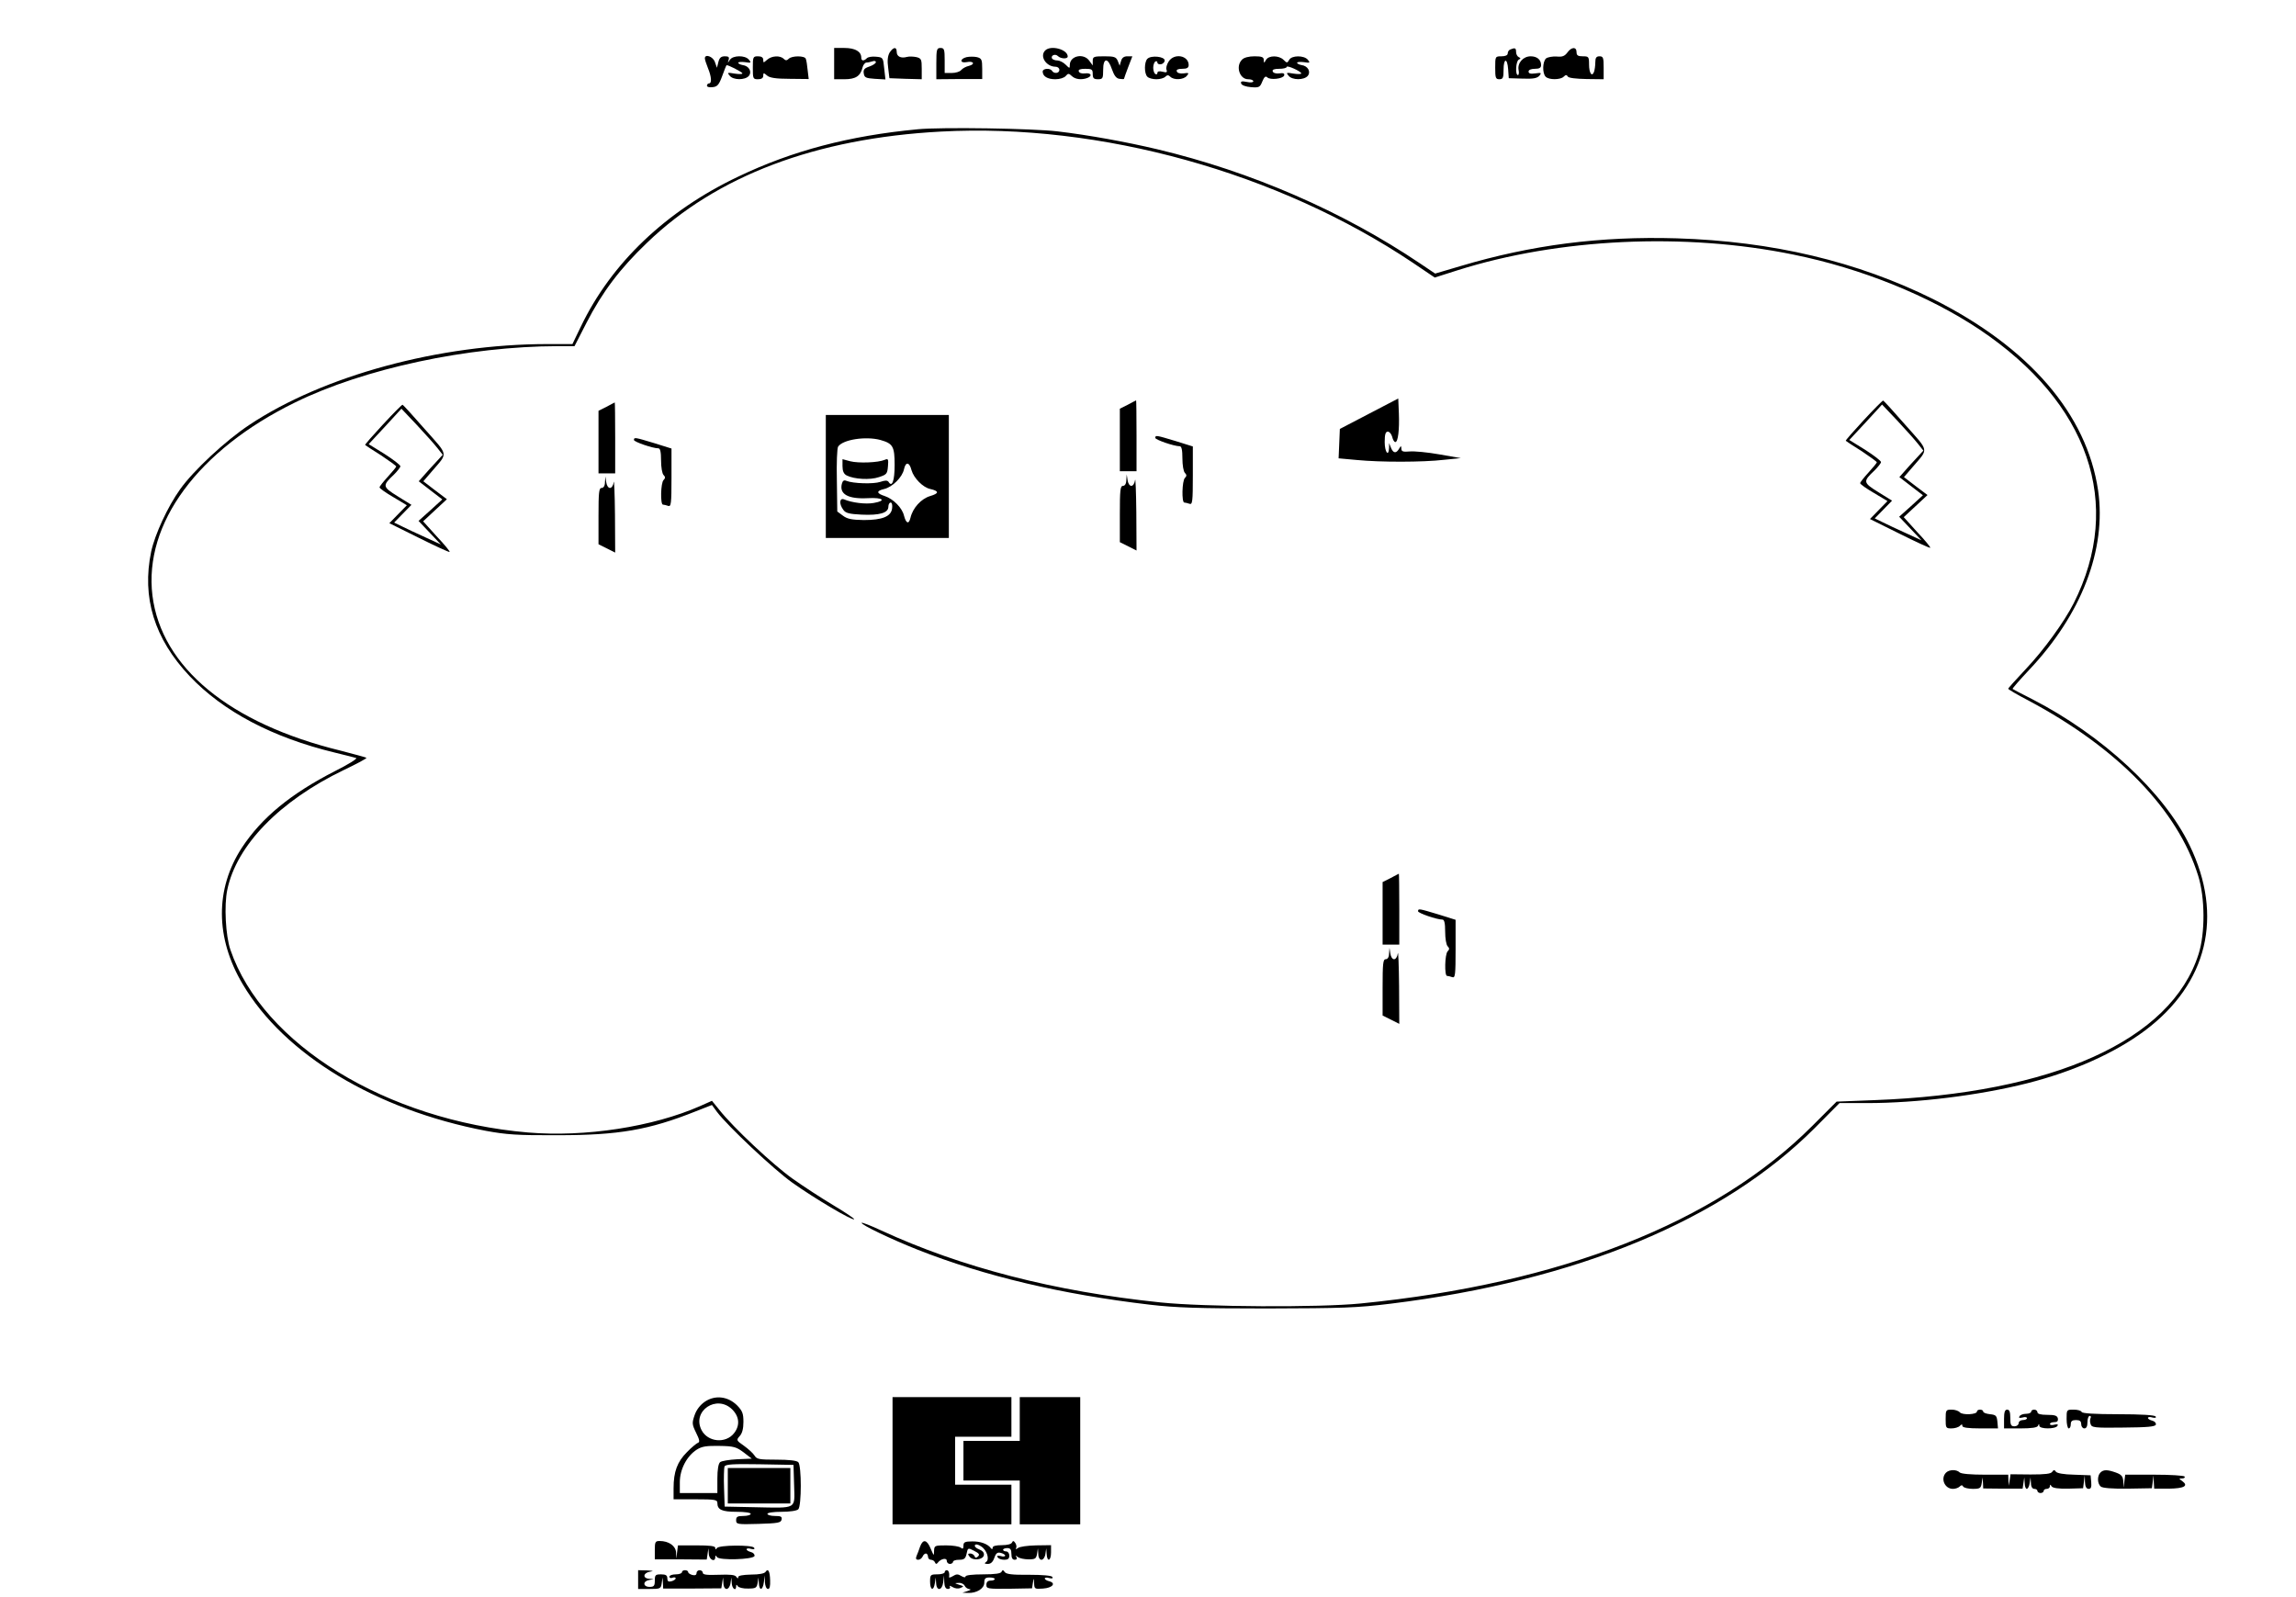 <?xml version="1.0" standalone="no"?>
<!DOCTYPE svg PUBLIC "-//W3C//DTD SVG 20010904//EN"
 "http://www.w3.org/TR/2001/REC-SVG-20010904/DTD/svg10.dtd">
<svg version="1.0" xmlns="http://www.w3.org/2000/svg"
 width="1101pt" height="766pt" viewBox="0 0 1101 766"
 preserveAspectRatio="xMidYMid meet">
<g transform="translate(0,766) scale(0.1,-0.1)"
fill="#000000" stroke="none">
<path d="M4000 7355 l0 -75 49 0 c54 0 77 15 87 56 3 13 12 24 19 24 7 0 20 3
29 6 9 3 16 2 16 -4 0 -6 -14 -15 -31 -21 -24 -8 -30 -15 -27 -33 3 -20 10
-23 53 -26 l51 -3 -6 53 c-5 52 -6 53 -39 56 -18 2 -38 -1 -44 -7 -15 -15 -27
-14 -27 3 0 29 -30 46 -81 46 l-49 0 0 -75z"/>
<path d="M4266 7408 c-9 -16 -12 -38 -7 -73 l6 -50 78 -3 77 -2 0 50 c0 45 -2
50 -25 56 -14 3 -35 4 -46 1 -29 -8 -49 2 -49 24 0 26 -16 24 -34 -3z"/>
<path d="M4490 7355 l0 -75 110 1 110 0 0 49 c0 45 -3 50 -25 56 -14 3 -36 3
-50 0 -33 -8 -33 -30 0 -24 34 7 43 -10 11 -18 -14 -3 -30 -12 -37 -20 -6 -8
-27 -14 -45 -14 l-34 0 0 60 c0 53 -2 60 -20 60 -18 0 -20 -7 -20 -75z"/>
<path d="M5012 7418 c-28 -28 5 -78 50 -78 10 0 18 -7 18 -15 0 -17 -25 -20
-35 -5 -9 15 -45 12 -45 -3 0 -23 23 -37 61 -37 21 0 42 7 49 15 12 14 15 14
30 0 17 -16 47 -19 74 -9 26 10 18 26 -11 22 -15 -2 -28 2 -30 10 -3 8 7 12
31 12 32 0 36 -3 36 -25 0 -20 5 -25 25 -25 23 0 25 4 25 45 0 59 23 60 42 3
11 -31 21 -44 36 -46 12 -2 22 -2 22 0 0 2 9 27 20 56 l20 52 -24 0 c-16 0
-26 -7 -30 -22 l-7 -23 -9 23 c-8 19 -17 22 -65 22 -50 0 -55 -2 -55 -22 l0
-22 -16 22 c-27 39 -94 25 -94 -20 0 -17 -1 -17 -20 2 -11 11 -29 20 -39 20
-11 0 -22 4 -26 9 -8 15 15 25 28 12 13 -13 47 -15 47 -2 0 34 -81 56 -108 29z"/>
<path d="M7243 7423 c-7 -2 -13 -11 -13 -19 0 -9 -11 -14 -30 -14 -30 0 -30
-1 -30 -55 0 -48 2 -55 20 -55 17 0 20 7 20 45 0 57 18 59 22 3 l3 -43 67 -2
c51 -2 69 2 80 14 11 14 9 15 -20 11 -22 -3 -32 -1 -32 9 0 8 12 13 30 13 22
0 30 5 30 18 0 26 -20 42 -50 42 -36 0 -64 -32 -58 -65 3 -14 1 -25 -3 -25
-14 0 -10 68 4 74 10 5 10 7 0 12 -7 3 -13 14 -13 25 0 19 -5 21 -27 12z"/>
<path d="M7516 7408 c-13 -17 -24 -22 -52 -19 -19 1 -42 -3 -50 -9 -17 -15
-19 -71 -2 -88 16 -16 71 -15 86 0 10 10 15 10 20 1 4 -7 39 -11 90 -12 l82
-1 0 55 c0 48 -2 55 -20 55 -15 0 -20 -7 -20 -29 0 -16 -3 -36 -6 -45 -10 -27
-24 -7 -24 35 0 37 -2 39 -30 39 -23 0 -30 4 -30 20 0 27 -25 25 -44 -2z"/>
<path d="M3380 7380 c0 -6 7 -27 15 -47 17 -41 19 -73 5 -73 -5 0 -10 -5 -10
-11 0 -6 12 -9 27 -7 23 2 31 12 46 53 10 27 19 51 21 52 4 4 75 -32 76 -39 0
-4 -17 -4 -37 -1 -35 6 -37 5 -24 -10 17 -22 74 -22 92 -1 16 20 1 48 -30 52
-11 2 -21 7 -21 11 0 4 15 5 32 3 30 -5 32 -3 19 12 -18 22 -77 21 -91 -1 -11
-17 -11 -17 -6 0 4 13 0 17 -18 17 -18 0 -26 -7 -31 -27 l-7 -28 -10 28 c-9
26 -48 40 -48 17z"/>
<path d="M3610 7335 c0 -52 1 -55 25 -55 17 0 25 6 25 17 0 14 2 15 18 1 12
-11 42 -16 109 -16 l91 -1 -5 42 c-2 23 -6 48 -9 55 -4 15 -66 16 -82 0 -9 -9
-15 -9 -24 0 -17 17 -58 15 -80 -5 -17 -15 -18 -15 -18 0 0 11 -8 17 -25 17
-24 0 -25 -3 -25 -55z"/>
<path d="M5502 7378 c-15 -15 -16 -70 0 -86 7 -7 26 -12 43 -12 17 0 36 5 43
12 9 9 15 9 24 0 17 -17 63 -15 79 4 12 14 10 16 -16 12 -16 -2 -30 2 -32 10
-3 8 6 12 26 12 23 0 31 5 31 18 0 46 -69 59 -96 17 -9 -14 -14 -32 -10 -40 4
-12 0 -14 -19 -9 -16 4 -25 2 -25 -6 0 -6 -4 -8 -10 -5 -5 3 -10 17 -10 30 0
13 5 27 10 30 6 3 10 1 10 -5 0 -6 8 -10 18 -8 9 2 17 10 17 18 0 19 -65 26
-83 8z"/>
<path d="M5956 7374 c-32 -31 -12 -94 29 -94 14 0 25 -4 25 -10 0 -5 -13 -7
-31 -3 -25 5 -31 3 -27 -8 3 -8 22 -15 47 -17 38 -3 43 -1 54 27 9 22 16 28
24 20 14 -14 75 -7 81 9 3 10 -4 13 -24 10 -15 -2 -29 2 -31 10 -3 8 7 12 31
12 20 0 36 4 36 9 0 10 69 -21 70 -31 0 -4 -17 -4 -37 -1 -35 6 -37 5 -24 -10
17 -22 74 -22 92 -1 16 20 1 48 -30 52 -11 2 -21 7 -21 11 0 4 15 5 32 3 30
-5 32 -3 19 12 -18 21 -77 21 -89 -1 -9 -16 -11 -16 -27 0 -22 22 -71 22 -84
0 -10 -17 -10 -17 -11 0 0 13 -9 17 -44 17 -27 0 -51 -6 -60 -16z"/>
<path d="M4400 7040 c-328 -31 -601 -103 -860 -227 -347 -165 -609 -415 -755
-720 l-40 -83 -120 0 c-517 0 -1074 -151 -1430 -388 -113 -75 -266 -217 -331
-308 -60 -84 -121 -216 -139 -299 -46 -220 15 -418 184 -597 161 -170 398
-295 696 -367 50 -12 96 -24 103 -26 7 -3 -38 -31 -100 -62 -215 -110 -353
-224 -448 -368 -129 -198 -128 -433 4 -655 199 -337 637 -602 1166 -703 98
-18 149 -22 345 -21 292 0 436 25 660 114 l79 31 24 -33 c52 -69 272 -276 362
-340 107 -76 288 -183 296 -175 3 2 -41 32 -98 66 -57 34 -146 92 -198 129
-93 66 -284 245 -351 330 l-35 43 -56 -25 c-227 -100 -552 -150 -826 -127
-678 58 -1272 422 -1427 876 -23 66 -31 214 -15 288 44 213 251 426 558 574
63 30 112 56 109 59 -2 2 -58 17 -123 34 -533 130 -860 400 -903 744 -42 345
218 698 684 926 332 163 829 269 1260 270 l80 0 58 113 c75 146 160 259 290
383 333 321 809 501 1409 533 765 41 1617 -196 2263 -629 l105 -71 110 35
c484 153 1089 182 1610 75 326 -66 649 -197 892 -359 525 -352 692 -836 452
-1313 -46 -90 -142 -223 -230 -316 -46 -49 -84 -91 -84 -94 0 -3 44 -29 98
-57 428 -228 715 -524 813 -840 33 -105 34 -274 2 -375 -131 -414 -697 -669
-1557 -701 l-179 -7 -116 -116 c-463 -464 -1206 -757 -2166 -852 -199 -20
-749 -17 -960 5 -511 53 -955 168 -1339 345 -49 23 -91 39 -94 37 -7 -8 144
-80 268 -129 322 -127 689 -214 1115 -264 121 -14 229 -18 560 -18 364 1 431
3 594 23 892 110 1592 400 2034 843 l118 119 133 0 c238 0 538 37 767 95 222
56 422 146 565 253 300 225 378 549 214 888 -122 253 -418 528 -755 701 -49
25 -92 47 -94 49 -2 2 33 42 78 90 253 267 373 580 332 862 -54 366 -330 686
-790 917 -364 181 -772 278 -1231 292 -367 11 -697 -32 -1036 -133 l-122 -36
-73 49 c-370 249 -809 440 -1259 547 -148 35 -327 68 -480 86 -117 14 -554 21
-670 10z"/>
<path d="M6565 5676 l-140 -73 -3 -71 -3 -70 88 -8 c113 -11 315 -11 418 1
l80 8 -103 18 c-56 10 -120 16 -142 14 -32 -3 -40 0 -40 13 -1 16 -2 15 -11 0
-14 -24 -28 -22 -39 5 l-9 22 0 -22 c-2 -47 -21 -21 -21 27 0 37 4 50 15 50 8
0 17 -11 21 -25 3 -14 10 -25 15 -25 13 0 20 59 17 137 l-3 72 -140 -73z"/>
<path d="M5408 5719 l-38 -19 0 -150 0 -150 40 0 40 0 0 170 c0 94 -1 170 -2
170 -2 -1 -20 -10 -40 -21z"/>
<path d="M8936 5644 c-48 -52 -87 -96 -85 -98 2 -2 37 -25 77 -50 39 -26 72
-50 72 -53 0 -3 -18 -25 -40 -49 -22 -24 -40 -47 -40 -51 0 -5 30 -26 66 -47
l65 -39 -42 -43 -42 -43 143 -71 c78 -39 144 -69 146 -67 3 2 -25 36 -62 75
l-65 72 57 53 57 53 -57 43 -56 43 43 50 c76 89 79 70 -36 200 -56 64 -104
117 -107 117 -3 0 -45 -42 -94 -95z m261 -112 l26 -33 -34 -37 c-19 -20 -45
-49 -58 -64 l-23 -26 57 -44 56 -43 -57 -52 -57 -51 54 -57 53 -56 -74 34
c-41 19 -92 42 -113 53 l-37 18 41 42 42 43 -66 41 c-74 46 -74 51 -18 104 17
17 31 35 31 40 0 6 -34 32 -76 59 l-76 47 79 85 78 85 73 -77 c40 -43 85 -93
99 -111z"/>
<path d="M2908 5709 l-38 -19 0 -150 0 -150 40 0 40 0 0 170 c0 94 -1 170 -2
170 -2 -1 -20 -10 -40 -21z"/>
<path d="M1836 5624 c-48 -52 -87 -96 -85 -98 2 -2 37 -25 77 -50 39 -26 72
-50 72 -53 0 -3 -18 -25 -40 -49 -22 -24 -40 -47 -40 -51 0 -5 30 -26 66 -47
l65 -39 -42 -43 -42 -43 143 -71 c78 -39 144 -69 146 -67 3 2 -25 36 -62 75
l-65 72 57 53 57 53 -57 43 -56 43 43 50 c76 89 79 70 -36 200 -56 64 -104
117 -107 117 -3 0 -45 -42 -94 -95z m261 -112 l26 -33 -34 -37 c-19 -20 -45
-49 -58 -64 l-23 -26 57 -44 56 -43 -57 -52 -57 -51 54 -57 53 -56 -74 34
c-41 19 -92 42 -113 53 l-37 18 41 42 42 43 -66 41 c-74 46 -74 51 -18 104 17
17 31 35 31 40 0 6 -34 32 -76 59 l-76 47 79 85 78 85 73 -77 c40 -43 85 -93
99 -111z"/>
<path d="M3960 5375 l0 -295 295 0 295 0 0 295 0 295 -295 0 -295 0 0 -295z
m262 175 c60 -17 68 -31 68 -120 0 -75 -12 -109 -29 -81 -6 8 -16 8 -40 0 -32
-11 -131 -8 -162 5 -12 5 -18 1 -22 -14 -13 -50 30 -74 125 -69 72 4 91 -12
28 -23 -39 -7 -104 1 -142 17 -23 9 -25 -22 -4 -50 11 -16 29 -20 88 -23 85
-4 128 8 128 38 0 11 5 20 11 20 6 0 9 -12 7 -27 -4 -40 -47 -57 -136 -57 -57
1 -79 5 -100 21 l-27 20 -2 149 c-2 82 1 155 6 162 22 34 132 51 203 32z m149
-145 c11 -38 55 -83 90 -90 43 -10 43 -21 -1 -34 -43 -13 -83 -57 -94 -104 -8
-33 -21 -28 -31 10 -9 38 -51 80 -92 94 -41 13 -42 25 -3 34 39 9 87 56 95 95
8 37 26 35 36 -5z"/>
<path d="M4040 5425 c0 -24 6 -38 20 -45 35 -18 112 -23 155 -8 37 12 40 16
43 52 3 34 1 38 -15 31 -32 -14 -127 -17 -166 -7 l-37 10 0 -33z"/>
<path d="M5540 5560 c0 -9 90 -40 117 -40 9 0 13 -17 13 -58 0 -32 5 -63 12
-70 9 -9 9 -15 0 -24 -14 -14 -16 -118 -3 -118 5 0 16 -3 25 -6 14 -5 16 10
16 135 l0 140 -83 26 c-93 28 -97 29 -97 15z"/>
<path d="M3040 5550 c0 -9 90 -40 117 -40 9 0 13 -17 13 -58 0 -32 5 -63 12
-70 9 -9 9 -15 0 -24 -14 -14 -16 -118 -3 -118 5 0 16 -3 25 -6 14 -5 16 10
16 135 l0 140 -83 26 c-93 28 -97 29 -97 15z"/>
<path d="M5401 5358 c0 -18 -7 -28 -16 -28 -13 0 -15 -22 -15 -135 l0 -135 40
-20 40 -20 -1 182 c-1 101 -4 171 -6 156 -2 -16 -10 -28 -18 -28 -8 0 -16 12
-18 28 l-4 27 -2 -27z"/>
<path d="M2901 5348 c0 -18 -7 -28 -16 -28 -13 0 -15 -22 -15 -135 l0 -135 40
-20 40 -20 -1 182 c-1 101 -4 171 -6 156 -2 -16 -10 -28 -18 -28 -8 0 -16 12
-18 28 l-4 27 -2 -27z"/>
<path d="M6668 3449 l-38 -19 0 -150 0 -150 40 0 40 0 0 170 c0 94 -1 170 -2
170 -2 -1 -20 -10 -40 -21z"/>
<path d="M6800 3290 c0 -9 90 -40 117 -40 9 0 13 -17 13 -58 0 -32 5 -63 12
-70 9 -9 9 -15 0 -24 -14 -14 -16 -118 -3 -118 5 0 16 -3 25 -6 14 -5 16 10
16 135 l0 140 -83 26 c-93 28 -97 29 -97 15z"/>
<path d="M6661 3088 c0 -18 -7 -28 -16 -28 -13 0 -15 -22 -15 -135 l0 -135 40
-20 40 -20 -1 182 c-1 101 -4 171 -6 156 -2 -16 -10 -28 -18 -28 -8 0 -16 12
-18 28 l-4 27 -2 -27z"/>
<path d="M3380 938 c-22 -15 -40 -38 -49 -64 -13 -38 -13 -44 7 -85 16 -32 19
-45 9 -48 -6 -2 -31 -22 -53 -45 -46 -46 -64 -93 -64 -173 l0 -53 105 0 c94 0
105 -2 105 -18 0 -32 22 -42 92 -42 39 0 68 -4 68 -10 0 -5 -16 -10 -35 -10
-29 0 -35 -4 -35 -20 0 -20 5 -21 107 -18 93 3 108 5 111 21 3 14 -4 17 -32
17 -20 0 -36 5 -36 10 0 6 29 10 68 10 40 0 73 5 80 12 16 16 16 210 0 226 -8
8 -46 12 -105 12 -83 0 -94 2 -105 20 -7 11 -30 32 -51 47 -36 25 -37 27 -20
46 12 13 18 35 18 68 0 41 -5 53 -31 80 -44 43 -105 50 -154 17z m131 -37 c35
-35 38 -77 9 -114 -40 -51 -126 -43 -156 15 -47 92 73 172 147 99z m55 -206
l39 -30 -70 -3 c-38 -2 -75 -8 -82 -14 -8 -7 -13 -35 -13 -79 l0 -69 -90 0
-90 0 0 52 c0 61 33 125 81 156 25 16 47 19 109 18 69 -1 81 -5 116 -31z m242
-157 c3 -118 17 -110 -188 -106 l-145 3 -3 89 c-2 49 0 96 2 103 5 11 39 13
168 11 l163 -3 3 -97z"/>
<path d="M3490 535 l0 -85 150 0 150 0 0 85 0 85 -150 0 -150 0 0 -85z"/>
<path d="M4280 655 l0 -305 285 0 285 0 0 95 0 95 -135 0 -135 0 0 115 0 115
135 0 135 0 0 95 0 95 -285 0 -285 0 0 -305z"/>
<path d="M4890 855 l0 -105 -135 0 -135 0 0 -95 0 -95 135 0 135 0 0 -105 0
-105 145 0 145 0 0 305 0 305 -145 0 -145 0 0 -105z"/>
<path d="M9330 855 c0 -43 1 -45 28 -45 15 0 33 5 40 12 9 9 12 9 12 0 0 -8
26 -12 86 -12 l85 0 -3 33 c-3 28 -7 32 -35 35 -18 2 -33 7 -33 13 0 5 -7 9
-15 9 -8 0 -15 -4 -15 -9 0 -15 -70 -18 -82 -4 -6 7 -23 13 -39 13 -28 0 -29
-2 -29 -45z"/>
<path d="M9610 855 l0 -45 79 0 c54 0 81 4 84 13 4 10 6 10 6 0 1 -17 77 -17
87 -1 5 8 0 9 -14 6 -12 -4 -22 -2 -22 3 0 5 9 9 21 9 14 0 19 5 17 18 -3 13
-14 17 -51 17 -31 0 -47 4 -47 13 0 6 -7 12 -15 12 -8 0 -15 -4 -15 -10 0 -5
-11 -10 -24 -10 -14 0 -28 -5 -32 -12 -5 -8 0 -9 14 -6 12 4 22 2 22 -3 0 -5
-9 -9 -20 -9 -11 0 -20 -7 -20 -15 0 -8 -9 -15 -20 -15 -17 0 -20 7 -20 40 0
29 -4 40 -15 40 -11 0 -15 -12 -15 -45z"/>
<path d="M9910 855 c0 -25 5 -45 10 -45 6 0 10 9 10 20 0 15 7 20 25 20 18 0
25 -5 25 -20 0 -11 7 -20 15 -20 10 0 15 10 15 30 0 17 5 30 11 30 5 0 7 -5 4
-10 -3 -6 -4 -19 0 -29 5 -17 17 -19 157 -17 115 1 152 4 156 14 2 7 -5 16
-17 19 -12 3 -21 9 -21 13 0 5 10 6 22 2 13 -3 19 -1 15 5 -4 7 -71 11 -179
11 -115 0 -174 4 -176 11 -2 6 -19 11 -38 11 -34 0 -34 0 -34 -45z"/>
<path d="M9332 598 c-28 -28 -7 -78 33 -78 12 0 26 5 32 11 8 8 13 8 17 0 4
-6 25 -11 46 -11 35 0 39 3 43 28 l4 27 2 -27 1 -26 94 -1 95 0 4 27 4 27 2
-27 c0 -16 5 -28 10 -28 5 0 12 12 14 28 l4 27 2 -27 c0 -18 7 -28 16 -28 8 0
15 -4 15 -10 0 -5 7 -10 15 -10 8 0 15 5 15 10 0 6 7 10 15 10 8 0 15 6 15 13
0 9 2 9 8 -1 6 -8 32 -12 80 -11 l71 2 4 31 4 31 1 -32 c1 -23 7 -33 18 -33
11 0 14 8 12 33 l-3 32 -79 3 c-50 1 -83 7 -88 15 -6 9 -10 9 -17 -1 -6 -10
-34 -13 -104 -13 l-96 1 -4 -28 -4 -27 -2 26 -1 27 -111 0 c-68 0 -115 4 -122
11 -15 15 -50 14 -65 -1z"/>
<path d="M10072 598 c-16 -16 -15 -53 2 -67 8 -7 55 -11 129 -10 l116 2 4 31
4 31 1 -32 2 -32 70 0 c73 1 96 13 65 36 -17 12 -18 13 -1 13 9 0 15 4 12 9
-3 5 -69 9 -145 9 l-140 0 -4 -32 -4 -31 -1 30 c-2 25 -8 33 -35 43 -42 15
-60 15 -75 0z"/>
<path d="M3140 226 l0 -44 124 0 125 -1 4 27 4 27 2 -27 c1 -28 31 -42 31 -15
0 9 2 9 8 0 11 -17 174 -12 180 5 2 7 -5 16 -17 19 -12 3 -21 9 -21 13 0 5 10
6 22 2 14 -3 19 -1 14 6 -9 14 -169 13 -178 -2 -6 -8 -8 -8 -8 1 0 9 -26 12
-89 12 l-90 0 -4 -32 -4 -32 -1 30 c-2 32 -35 55 -79 55 -21 0 -23 -5 -23 -44z"/>
<path d="M4412 243 c-5 -16 -13 -36 -17 -45 -5 -13 -2 -18 8 -18 8 0 17 7 21
15 3 8 10 15 16 15 5 0 10 -7 10 -15 0 -8 6 -15 14 -15 8 0 17 -6 19 -12 4 -9
8 -10 14 -2 14 19 43 25 43 9 0 -8 7 -15 15 -15 8 0 15 5 15 10 0 6 13 10 29
10 24 0 31 5 36 29 6 29 7 29 36 14 24 -12 28 -18 19 -27 -9 -8 -14 -8 -17 2
-3 6 -12 12 -20 12 -13 0 -13 -3 -3 -16 17 -20 64 -14 68 8 2 12 -6 21 -23 28
-14 5 -23 14 -20 20 4 6 15 4 30 -6 28 -18 42 -63 23 -75 -9 -6 -7 -9 9 -9 14
0 24 9 31 29 8 23 15 28 31 24 12 -3 21 -9 21 -13 0 -5 -10 -6 -22 -2 -14 3
-19 2 -14 -6 4 -7 18 -12 32 -12 17 0 24 5 24 20 0 11 -7 20 -15 20 -8 0 -15
4 -15 8 0 4 9 8 20 8 15 0 20 -7 20 -28 0 -19 5 -28 16 -28 9 0 12 5 8 13 -6
9 -5 9 7 0 8 -6 31 -11 51 -11 32 0 37 3 41 27 l4 26 2 -27 c0 -17 7 -28 15
-28 8 0 17 12 19 28 l4 27 2 -27 c2 -41 21 -34 21 7 l0 35 -72 -1 c-40 -1 -79
-6 -87 -13 -9 -6 -12 -7 -9 -1 4 6 2 17 -3 25 -8 12 -12 12 -16 3 -3 -8 -23
-13 -49 -13 -28 0 -44 -4 -44 -12 0 -8 -3 -9 -8 -3 -15 21 -51 34 -91 33 -34
0 -41 -4 -41 -20 0 -15 -3 -18 -13 -10 -7 6 -38 11 -70 11 -55 0 -57 -1 -58
-27 0 -25 -1 -24 -16 11 -18 44 -37 48 -51 10z"/>
<path d="M3060 85 l0 -45 54 0 c52 0 55 1 59 27 l4 28 2 -27 1 -26 139 0 140
1 4 26 4 26 2 -27 c0 -17 7 -28 15 -28 8 0 17 12 19 28 l4 27 2 -27 c1 -27 21
-41 21 -15 0 9 2 9 8 0 4 -6 26 -12 49 -11 37 0 42 3 46 27 l4 26 2 -27 c2
-39 19 -35 24 5 l4 32 1 -32 c1 -19 7 -33 15 -33 8 0 11 14 10 41 -1 44 -10
60 -22 41 -5 -8 -31 -13 -69 -13 -40 -1 -62 -5 -62 -12 0 -8 -3 -8 -9 1 -6 10
-29 12 -85 10 -56 -2 -76 0 -76 10 0 6 -7 12 -15 12 -8 0 -15 -6 -15 -14 0 -9
-7 -12 -20 -9 -11 3 -20 9 -20 14 0 5 -7 9 -15 9 -8 0 -15 -4 -15 -10 0 -5
-13 -10 -30 -10 -16 0 -30 -5 -30 -11 0 -6 7 -9 15 -5 8 3 15 2 15 -3 0 -5 -9
-11 -20 -14 -15 -4 -20 0 -20 14 0 14 -7 19 -30 19 -27 0 -30 -3 -30 -30 0
-25 -4 -30 -25 -30 -32 0 -34 27 -2 33 l22 4 -22 2 c-33 2 -29 29 5 34 19 3
14 4 -15 6 l-43 1 0 -45z"/>
<path d="M4530 120 c0 -5 -16 -10 -35 -10 -33 0 -35 -2 -35 -35 0 -41 17 -47
23 -7 l4 27 2 -27 c2 -40 29 -36 34 4 l4 33 1 -32 c1 -23 7 -33 18 -33 8 0 12
5 9 11 -4 6 1 5 13 -2 11 -7 27 -9 38 -4 17 7 17 8 -6 15 -24 8 -24 8 -2 9 12
1 25 -6 28 -14 4 -8 14 -15 23 -16 9 -1 6 -4 -9 -9 l-25 -8 26 -1 c42 -2 79
21 79 49 0 20 5 25 25 25 14 0 25 -3 25 -7 0 -5 -9 -8 -20 -8 -13 0 -20 -7
-20 -20 0 -19 6 -20 109 -19 l110 2 4 26 c4 26 4 26 6 -2 1 -27 3 -28 43 -25
45 3 64 26 29 35 -12 3 -21 9 -21 13 0 5 10 6 22 2 14 -3 19 -1 14 6 -4 6 -46
10 -112 10 -80 -1 -109 3 -116 13 -7 11 -11 11 -15 2 -3 -9 -31 -13 -89 -13
-50 0 -84 -4 -84 -10 0 -6 -8 -5 -20 2 -16 10 -24 10 -40 0 -11 -7 -20 -9 -19
-5 3 19 -2 33 -11 33 -5 0 -10 -4 -10 -10z"/>
</g>
</svg>
